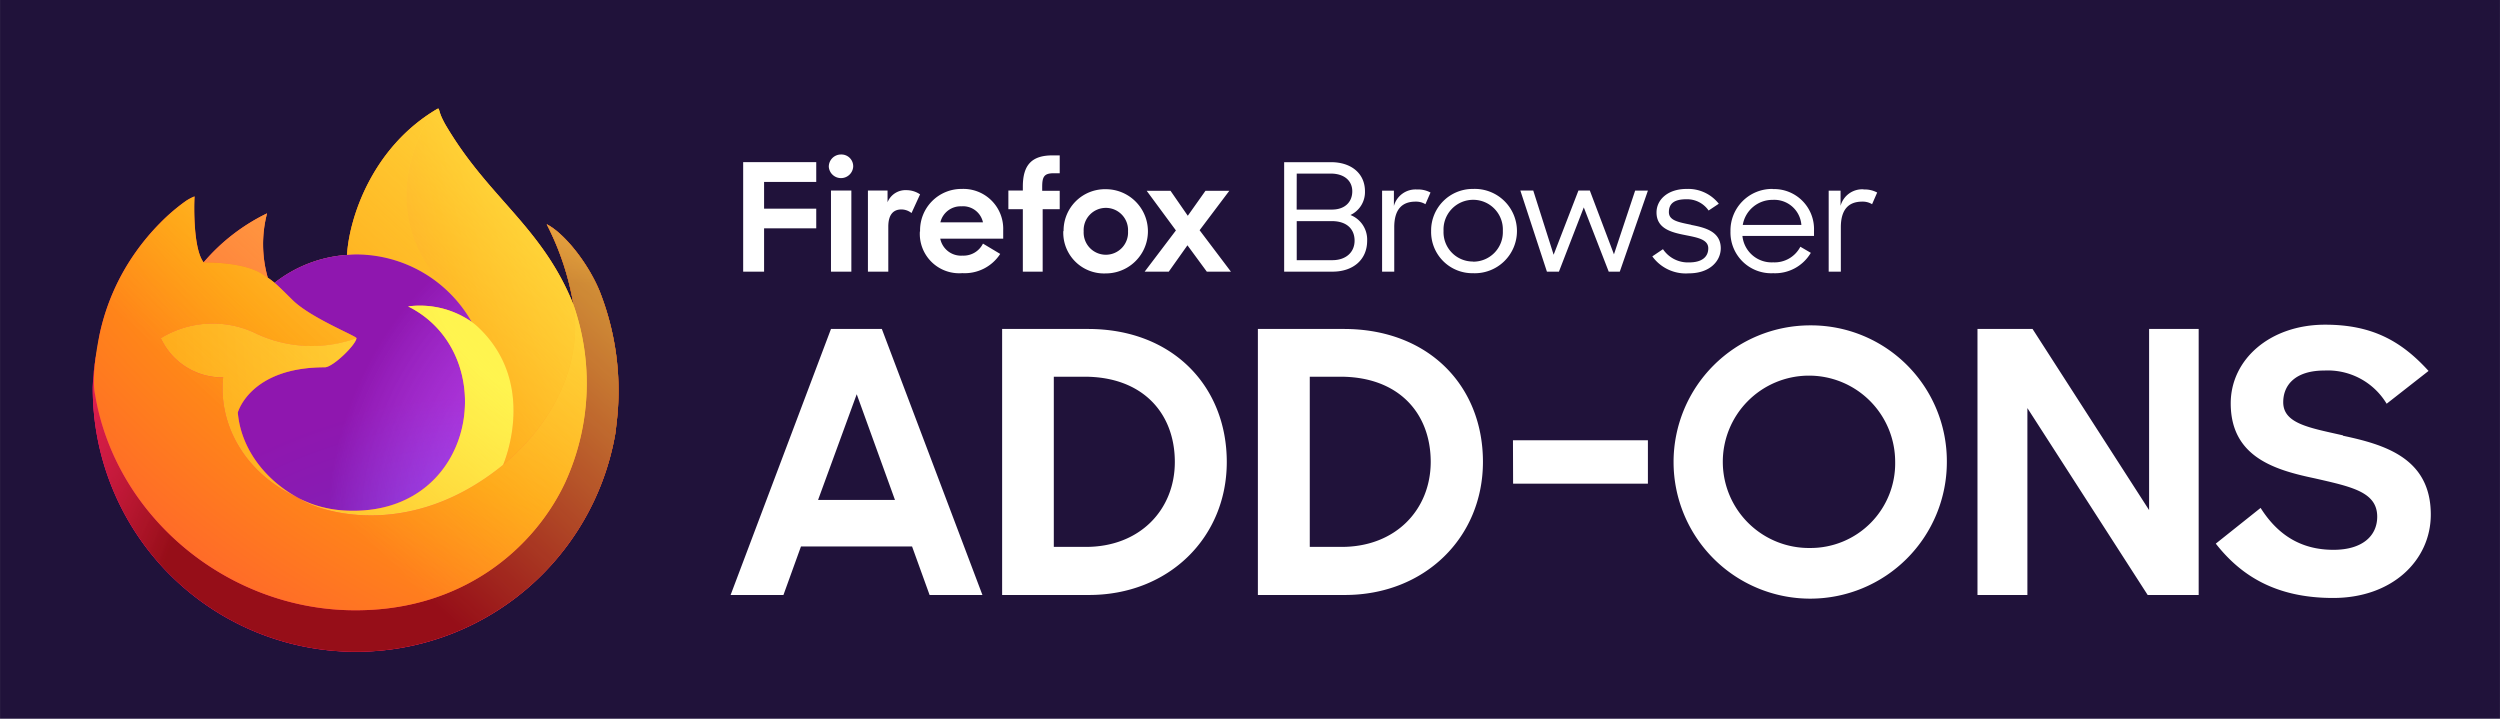 <?xml version="1.0" encoding="UTF-8"?>
<svg width="160" height="46" version="1.1" viewBox="0 0 42.333 12.171" xmlns="http://www.w3.org/2000/svg" xmlns:xlink="http://www.w3.org/1999/xlink">
 <defs>
  <linearGradient id="a" x1="69.972" x2="8.717" y1="12.2" y2="73.257" gradientTransform="matrix(2.274 0 0 2.348 -12.411 -16.086)" gradientUnits="userSpaceOnUse">
   <stop stop-color="#fff44f" offset=".05"/>
   <stop stop-color="#ff980e" offset=".37"/>
   <stop stop-color="#ff3647" offset=".53"/>
   <stop stop-color="#e31587" offset=".7"/>
  </linearGradient>
  <radialGradient id="b" cx="62.187" cy="9.87" r="89.357" gradientTransform="matrix(2.562 0 0 2.084 -12.411 -16.086)" gradientUnits="userSpaceOnUse">
   <stop stop-color="#ffbd4f" offset=".13"/>
   <stop stop-color="#ff980e" offset=".28"/>
   <stop stop-color="#ff3750" offset=".47"/>
   <stop stop-color="#eb0878" offset=".78"/>
   <stop stop-color="#e50080" offset=".86"/>
  </radialGradient>
  <radialGradient id="c" cx="35.379" cy="46.8" r="89.357" gradientTransform="matrix(2.562 0 0 2.084 -12.411 -16.086)" gradientUnits="userSpaceOnUse">
   <stop stop-color="#960e18" offset=".3"/>
   <stop stop-color="#b11927" stop-opacity=".74" offset=".35"/>
   <stop stop-color="#db293d" stop-opacity=".34" offset=".43"/>
   <stop stop-color="#f5334b" stop-opacity=".09" offset=".5"/>
   <stop stop-color="#ff3750" stop-opacity="0" offset=".53"/>
  </radialGradient>
  <radialGradient id="d" cx="62.101" cy="-2.899" r="33.903" gradientTransform="matrix(1.773 0 0 3.011 -12.411 -16.086)" gradientUnits="userSpaceOnUse">
   <stop stop-color="#fff44f" offset=".13"/>
   <stop stop-color="#ff980e" offset=".53"/>
  </radialGradient>
  <radialGradient id="e" cx="31.922" cy="60.196" r="36.045" gradientTransform="matrix(2.207 0 0 2.419 -12.411 -16.086)" gradientUnits="userSpaceOnUse">
   <stop stop-color="#3a8ee6" offset=".35"/>
   <stop stop-color="#9059ff" offset=".67"/>
   <stop stop-color="#c139e6" offset="1"/>
  </radialGradient>
  <radialGradient id="f" cx="42.462" cy="32.402" r="21.267" gradientTransform="matrix(2.207 0 0 2.419 -12.411 -16.086)" gradientUnits="userSpaceOnUse">
   <stop stop-color="#9059ff" stop-opacity="0" offset=".21"/>
   <stop stop-color="#6e008b" stop-opacity=".6" offset=".97"/>
  </radialGradient>
  <radialGradient id="g" cx="37.516" cy="5.935" r="27.421" gradientTransform="matrix(2.306 0 0 2.315 -12.411 -16.086)" gradientUnits="userSpaceOnUse">
   <stop stop-color="#ffe226" offset=".1"/>
   <stop stop-color="#ff7139" offset=".79"/>
  </radialGradient>
  <radialGradient id="h" cx="57.203" cy="-13.152" r="119.7" gradientTransform="matrix(2.522 0 0 2.117 -12.411 -16.086)" gradientUnits="userSpaceOnUse">
   <stop stop-color="#fff44f" offset=".11"/>
   <stop stop-color="#ff980e" offset=".46"/>
   <stop stop-color="#ff3647" offset=".72"/>
   <stop stop-color="#e31587" offset=".9"/>
  </radialGradient>
  <radialGradient id="i" cx="74.836" cy="-6.705" r="125.79" gradientTransform="matrix(1.59 0 0 3.358 -12.411 -16.086)" gradientUnits="userSpaceOnUse">
   <stop stop-color="#fff44f" offset="0"/>
   <stop stop-color="#ff980e" offset=".3"/>
   <stop stop-color="#ff3647" offset=".57"/>
   <stop stop-color="#e31587" offset=".74"/>
  </radialGradient>
  <radialGradient id="j" cx="37.373" cy="16.031" r="74.328" gradientTransform="matrix(2.333 0 0 2.289 -12.411 -16.086)" gradientUnits="userSpaceOnUse">
   <stop stop-color="#fff44f" offset=".14"/>
   <stop stop-color="#ff980e" offset=".48"/>
   <stop stop-color="#ff3647" offset=".66"/>
   <stop stop-color="#e31587" offset=".9"/>
  </radialGradient>
  <radialGradient id="k" cx="54.134" cy="21.246" r="85.336" gradientTransform="matrix(2.442 0 0 2.187 -12.411 -16.086)" gradientUnits="userSpaceOnUse">
   <stop stop-color="#fff44f" offset=".09"/>
   <stop stop-color="#ff980e" offset=".63"/>
  </radialGradient>
  <linearGradient id="l" x1="64.267" x2="15.484" y1="11.02" y2="66.097" gradientTransform="matrix(2.274 0 0 2.348 -12.411 -16.086)" gradientUnits="userSpaceOnUse">
   <stop stop-color="#fff44f" stop-opacity=".8" offset=".17"/>
   <stop stop-color="#fff44f" stop-opacity="0" offset=".6"/>
  </linearGradient>
 </defs>
 <g transform="translate(.679 -283.11)">
  <rect x="-.679" y="283.11" width="42.333" height="12.171" fill="#20123a"/>
  <g transform="matrix(.115 0 0 .115 .742 284.95)" stroke-width="2.311">
   <path id="shape-base" d="m75.916 26.831c-1.684-4.052-5.1-8.427-7.775-9.81a40.266 40.266 0 0 1 3.925 11.764l7e-3 0.065c-4.382-10.925-11.813-15.33-17.882-24.922a47.099 47.099 0 0 1-0.913-1.484 12.24 12.24 0 0 1-0.427-0.8 7.053 7.053 0 0 1-0.578-1.535 0.1 0.1 0 0 0-0.088-0.1 0.138 0.138 0 0 0-0.073 0c-5e-3 0-0.013 9e-3 -0.019 0.011s-0.019 0.011-0.028 0.015l0.015-0.026c-9.735 5.7-13.038 16.252-13.342 21.53a19.387 19.387 0 0 0-10.666 4.111 11.587 11.587 0 0 0-1-0.758 17.968 17.968 0 0 1-0.109-9.473 28.705 28.705 0 0 0-9.329 7.21h-0.018c-1.536-1.947-1.428-8.367-1.34-9.708a6.928 6.928 0 0 0-1.294 0.687 28.225 28.225 0 0 0-3.788 3.245 33.845 33.845 0 0 0-3.623 4.347v6e-3 -7e-3a32.733 32.733 0 0 0-5.2 11.743l-0.052 0.256a61.89 61.89 0 0 0-0.381 2.42c0 0.029-6e-3 0.056-9e-3 0.085a36.937 36.937 0 0 0-0.629 5.343v0.2a38.759 38.759 0 0 0 76.954 6.554c0.065-0.5 0.118-0.995 0.176-1.5a39.857 39.857 0 0 0-2.514-19.469zm-44.67 30.338c0.181 0.087 0.351 0.181 0.537 0.264l0.027 0.017q-0.282-0.135-0.564-0.281zm8.878-23.376zm31.952-4.934v-0.037l7e-3 0.041z" fill="url(#a)"/>
   <path id="body-outer-ring" d="m75.916 26.831c-1.684-4.052-5.1-8.427-7.775-9.81a40.266 40.266 0 0 1 3.925 11.764v0.037l7e-3 0.041a35.1 35.1 0 0 1-1.206 26.158c-4.442 9.531-15.194 19.3-32.024 18.825-18.185-0.515-34.2-14.009-37.194-31.683-0.545-2.787 0-4.2 0.274-6.465a28.876 28.876 0 0 0-0.623 5.348v0.2a38.759 38.759 0 0 0 76.954 6.554c0.065-0.5 0.118-0.995 0.176-1.5a39.857 39.857 0 0 0-2.514-19.469z" fill="url(#b)"/>
   <path id="body-outer-ring-shadow" d="m75.916 26.831c-1.684-4.052-5.1-8.427-7.775-9.81a40.266 40.266 0 0 1 3.925 11.764v0.037l7e-3 0.041a35.1 35.1 0 0 1-1.206 26.158c-4.442 9.531-15.194 19.3-32.024 18.825-18.185-0.515-34.2-14.009-37.194-31.683-0.545-2.787 0-4.2 0.274-6.465a28.876 28.876 0 0 0-0.623 5.348v0.2a38.759 38.759 0 0 0 76.954 6.554c0.065-0.5 0.118-0.995 0.176-1.5a39.857 39.857 0 0 0-2.514-19.469z" fill="url(#c)"/>
   <path id="tail-tip" d="m57.082 31.387c0.084 0.059 0.162 0.118 0.241 0.177a21.1 21.1 0 0 0-3.6-4.695c-12.046-12.048-3.157-26.123-1.658-26.838l0.015-0.022c-9.735 5.7-13.038 16.252-13.342 21.53 0.452-0.031 0.9-0.069 1.362-0.069a19.56 19.56 0 0 1 16.982 9.917z" fill="url(#d)"/>
   <path id="globe-base" d="m40.125 33.793c-0.064 0.964-3.47 4.289-4.661 4.289-11.021 0-12.81 6.667-12.81 6.667 0.488 5.614 4.4 10.238 9.129 12.684a13.44 13.44 0 0 0 0.654 0.312q0.569 0.252 1.138 0.466a17.235 17.235 0 0 0 5.043 0.973c19.317 0.906 23.059-23.1 9.119-30.066a13.38 13.38 0 0 1 9.345 2.269 19.56 19.56 0 0 0-16.982-9.917c-0.46 0-0.91 0.038-1.362 0.069a19.387 19.387 0 0 0-10.666 4.111c0.591 0.5 1.258 1.168 2.663 2.553 2.63 2.591 9.375 5.275 9.39 5.59z" fill="url(#e)"/>
   <path id="globe-shadow" d="m40.125 33.793c-0.064 0.964-3.47 4.289-4.661 4.289-11.021 0-12.81 6.667-12.81 6.667 0.488 5.614 4.4 10.238 9.129 12.684a13.44 13.44 0 0 0 0.654 0.312q0.569 0.252 1.138 0.466a17.235 17.235 0 0 0 5.043 0.973c19.317 0.906 23.059-23.1 9.119-30.066a13.38 13.38 0 0 1 9.345 2.269 19.56 19.56 0 0 0-16.982-9.917c-0.46 0-0.91 0.038-1.362 0.069a19.387 19.387 0 0 0-10.666 4.111c0.591 0.5 1.258 1.168 2.663 2.553 2.63 2.591 9.375 5.275 9.39 5.59z" fill="url(#f)"/>
   <path id="ear" d="m26.265 24.361a24.874 24.874 0 0 1 0.8 0.531 17.968 17.968 0 0 1-0.109-9.473 28.705 28.705 0 0 0-9.329 7.21c0.189-5e-3 5.811-0.106 8.638 1.732z" fill="url(#g)"/>
   <path id="body" d="m1.654 42.163c2.991 17.674 19.009 31.168 37.194 31.683 16.83 0.476 27.582-9.294 32.024-18.825a35.1 35.1 0 0 0 1.206-26.158v-0.037c0-0.029-6e-3 -0.046 0-0.037l7e-3 0.065c1.375 8.977-3.191 17.674-10.329 23.555l-0.022 0.05c-13.908 11.327-27.218 6.834-29.912 5q-0.282-0.135-0.564-0.281c-8.109-3.876-11.459-11.264-10.741-17.6a9.953 9.953 0 0 1-9.181-5.775 14.618 14.618 0 0 1 14.249-0.572 19.3 19.3 0 0 0 14.552 0.572c-0.015-0.315-6.76-3-9.39-5.59-1.405-1.385-2.072-2.052-2.663-2.553a11.587 11.587 0 0 0-1-0.758 54.245 54.245 0 0 0-0.8-0.531c-2.827-1.838-8.449-1.737-8.635-1.732h-0.018c-1.536-1.947-1.428-8.367-1.34-9.708a6.928 6.928 0 0 0-1.294 0.687 28.225 28.225 0 0 0-3.788 3.245 33.845 33.845 0 0 0-3.638 4.337v6e-3 -7e-3a32.733 32.733 0 0 0-5.2 11.743c-0.019 0.079-1.396 6.099-0.717 9.221z" fill="url(#h)"/>
   <path id="tail-flame" d="m53.725 26.869a21.1 21.1 0 0 1 3.6 4.7 8.083 8.083 0 0 1 0.581 0.476c8.787 8.1 4.183 19.55 3.84 20.365 7.138-5.881 11.7-14.578 10.329-23.555-4.384-10.93-11.815-15.335-17.884-24.927a47.099 47.099 0 0 1-0.913-1.484 12.24 12.24 0 0 1-0.427-0.8 7.053 7.053 0 0 1-0.578-1.535 0.1 0.1 0 0 0-0.088-0.1 0.138 0.138 0 0 0-0.073 0c-5e-3 0-0.013 9e-3 -0.019 0.011s-0.019 0.011-0.028 0.015c-1.499 0.711-10.388 14.786 1.66 26.834z" fill="url(#i)"/>
   <path id="tail-small" d="m57.9 32.04a8.083 8.083 0 0 0-0.581-0.476c-0.079-0.059-0.157-0.118-0.241-0.177a13.38 13.38 0 0 0-9.345-2.269c13.94 6.97 10.2 30.972-9.119 30.066a17.235 17.235 0 0 1-5.043-0.973q-0.569-0.213-1.138-0.466a14.44 14.44 0 0 1-0.654-0.312l0.027 0.017c2.694 1.839 16 6.332 29.912-5l0.022-0.05c0.347-0.81 4.951-12.263-3.84-20.36z" fill="url(#j)"/>
   <path id="cheek-tufts" d="m22.654 44.749s1.789-6.667 12.81-6.667c1.191 0 4.6-3.325 4.661-4.289a19.3 19.3 0 0 1-14.552-0.572 14.618 14.618 0 0 0-14.249 0.572 9.953 9.953 0 0 0 9.181 5.775c-0.718 6.337 2.632 13.725 10.741 17.6 0.181 0.087 0.351 0.181 0.537 0.264-4.733-2.445-8.641-7.069-9.129-12.683z" fill="url(#k)"/>
   <path id="overlay-yellow" d="m75.916 26.831c-1.684-4.052-5.1-8.427-7.775-9.81a40.266 40.266 0 0 1 3.925 11.764l7e-3 0.065c-4.382-10.925-11.813-15.33-17.882-24.922a47.099 47.099 0 0 1-0.913-1.484 12.24 12.24 0 0 1-0.427-0.8 7.053 7.053 0 0 1-0.578-1.535 0.1 0.1 0 0 0-0.088-0.1 0.138 0.138 0 0 0-0.073 0c-5e-3 0-0.013 9e-3 -0.019 0.011s-0.019 0.011-0.028 0.015l0.015-0.026c-9.735 5.7-13.038 16.252-13.342 21.53 0.452-0.031 0.9-0.069 1.362-0.069a19.56 19.56 0 0 1 16.982 9.917 13.38 13.38 0 0 0-9.345-2.269c13.94 6.97 10.2 30.972-9.119 30.066a17.235 17.235 0 0 1-5.043-0.973q-0.569-0.213-1.138-0.466a14.44 14.44 0 0 1-0.654-0.312l0.027 0.017q-0.282-0.135-0.564-0.281c0.181 0.087 0.351 0.181 0.537 0.264-4.733-2.446-8.641-7.07-9.129-12.684 0 0 1.789-6.667 12.81-6.667 1.191 0 4.6-3.325 4.661-4.289-0.015-0.315-6.76-3-9.39-5.59-1.405-1.385-2.072-2.052-2.663-2.553a11.587 11.587 0 0 0-1-0.758 17.968 17.968 0 0 1-0.109-9.473 28.705 28.705 0 0 0-9.329 7.21h-0.018c-1.536-1.947-1.428-8.367-1.34-9.708a6.928 6.928 0 0 0-1.294 0.687 28.225 28.225 0 0 0-3.788 3.245 33.845 33.845 0 0 0-3.623 4.347v6e-3 -7e-3a32.733 32.733 0 0 0-5.2 11.743l-0.052 0.256c-0.073 0.341-0.4 2.073-0.447 2.445v0a45.094 45.094 0 0 0-0.572 5.403v0.2a38.759 38.759 0 0 0 76.954 6.554c0.065-0.5 0.118-0.995 0.176-1.5a39.857 39.857 0 0 0-2.514-19.469zm-3.845 1.991 7e-3 0.041z" fill="url(#l)"/>
   <path d="m97.07 7.87h10.76v2.92h-7.68v3.94h7.68v2.89h-7.68v6.38h-3.08zm14.42-1.12a1.73 1.73 0 0 1 1.78 1.81 1.8 1.8 0 0 1-3.59 0 1.79 1.79 0 0 1 1.81-1.81zm-1.49 5.31h3v11.94h-3zm11.86 3.31a2.45 2.45 0 0 0-1.48-0.53c-1.23 0-1.94 0.8-1.94 2.54v6.62h-3v-11.94h2.89v1.72a2.85 2.85 0 0 1 2.79-1.78 3.58 3.58 0 0 1 2 0.62zm1.26 2.71a6.09 6.09 0 0 1 6.13-6.26 5.87 5.87 0 0 1 6.11 6.07v1.25h-9.27a3.12 3.12 0 0 0 3.29 2.5 3.19 3.19 0 0 0 3-1.77l2.54 1.52a6.24 6.24 0 0 1-5.58 2.83 5.8 5.8 0 0 1-6.25-6.14zm3-1.34h6.26a3 3 0 0 0-3.17-2.36 3.06 3.06 0 0 0-3.1 2.36zm10-4.68h2.13v-0.59c0-3.24 1.37-4.59 4.37-4.59h1.06v2.63h-0.86c-1.41 0-1.72 0.48-1.72 2v0.59h2.58v2.7h-2.51v9.2h-2.92v-9.2h-2.13zm8.13 6a6.1 6.1 0 0 1 6.22-6.2 6.2 6.2 0 1 1 0 12.4 6 6 0 0 1-6.26-6.26zm9.49 0a3.27 3.27 0 1 0-6.53 0 3.27 3.27 0 1 0 6.53 0zm7.05-0.13-4.3-5.83h3.51l2.54 3.67 2.6-3.67h3.51l-4.37 5.8 4.61 6.1h-3.55l-2.85-3.88-2.75 3.88h-3.55zm25.7-2.27a3.73 3.73 0 0 0 2.14-3.49c0-2.61-2-4.29-5-4.29h-6.9v16.12h7.12c3 0 5.1-1.73 5.1-4.55a3.88 3.88 0 0 0-2.46-3.79zm-7.91-6.1h5c2 0 3.18 1.06 3.18 2.61s-1.06 2.69-3 2.69h-5.19zm5.25 12.75h-5.25v-5.75h5.17c2.2 0 3.35 1.17 3.35 2.88s-1.28 2.87-3.27 2.87zm9.06-8v-2.23h-1.74v11.92h1.79v-6.53c0-2.63 1.14-3.78 3.13-3.78a2.62 2.62 0 0 1 1.46 0.38l0.75-1.72a3.86 3.86 0 0 0-2-0.45 3.3 3.3 0 0 0-3.39 2.43zm11.66-2.49a6.12 6.12 0 0 0-6.18 6.2 6.08 6.08 0 0 0 6.18 6.21 6.21 6.21 0 1 0 0-12.41zm0 10.69a4.32 4.32 0 0 1-4.35-4.51 4.37 4.37 0 1 1 8.73 0 4.35 4.35 0 0 1-4.38 4.53zm20.74-1.06-3.55-9.39h-1.68l-3.65 9.45-3-9.45h-1.9l3.91 11.94h1.77l3.66-9.46 3.67 9.46h1.63l4.14-11.93h-1.88zm11.38-4.35c-1.86-0.38-3.29-0.62-3.29-1.86s0.75-1.9 2.58-1.9a3.85 3.85 0 0 1 3.27 1.66l1.5-1a5.74 5.74 0 0 0-4.73-2.18c-2.82 0-4.44 1.61-4.44 3.46 0 2.39 2.19 2.94 4.24 3.34 1.75 0.35 3.38 0.62 3.38 1.94s-1 2.08-2.82 2.08a4.42 4.42 0 0 1-3.85-1.95l-1.57 1.06a6.08 6.08 0 0 0 5.37 2.5c3.12 0 4.71-1.83 4.71-3.71-0.02-2.45-2.3-3.03-4.35-3.42zm12-5.28a6.12 6.12 0 0 0-6.22 6.25 6 6 0 0 0 6.29 6.16 6.11 6.11 0 0 0 5.54-3l-1.54-0.9a4.27 4.27 0 0 1-4 2.3 4.32 4.32 0 0 1-4.53-3.89h10.54v-0.82a5.89 5.89 0 0 0-6.07-6.08zm-4.41 5.3a4.43 4.43 0 0 1 4.41-3.69 4 4 0 0 1 4.22 3.69zm17.8-5.24a3.3 3.3 0 0 0-3.4 2.43v-2.23h-1.75v11.92h1.79v-6.53c0-2.63 1.15-3.78 3.14-3.78a2.62 2.62 0 0 1 1.46 0.38l0.75-1.72a3.88 3.88 0 0 0-1.98-0.45zm-152.06 20.56-14.78 39.17h7.78l2.58-7.14h16.36l2.58 7.14h7.78l-14.81-39.17zm-1.9 25.17 5.69-15.56 5.63 15.56zm39.76-25.17h-12.66v39.17h12.8c11.69 0 20.28-8.42 20.28-19.58s-7.98-19.59-20.42-19.59zm-0.32 32.09h-4.73v-25.06h4.51c8.58 0 13.31 5.37 13.31 12.56 0 7.03-5.15 12.5-13.09 12.5zm38-32.09h-12.68v39.17h12.82c11.7 0 20.32-8.42 20.32-19.61s-8-19.56-20.48-19.56zm-0.32 32.09h-4.72v-25.06h4.5c8.59 0 13.31 5.37 13.31 12.56-0.02 7.03-5.17 12.5-13.11 12.5zm25.22-9.31h19.85v-6.39h-19.87zm43.76-23.31a20.12 20.12 0 1 0 20.11 20.09 20 20 0 0 0-20.11-20.09zm0 32.78a12.69 12.69 0 1 1 12.5-12.69 12.46 12.46 0 0 1-12.5 12.69zm49.89-5.58-17.16-26.67h-8.11v39.17h7.35v-27.52l17.71 27.52h7.51v-39.17h-7.3zm28.55-11c-4.89-1.12-8.8-1.71-8.8-4.88 0-2.57 1.82-4.67 6.06-4.67a10.11 10.11 0 0 1 9.17 4.89l6.17-4.83c-4-4.4-8.31-6.81-15.23-6.81-8.16 0-13.9 5.15-13.9 11.58 0 7.94 6.55 9.82 12.39 11.05 5.42 1.24 9.18 2 9.18 5.64 0 2.84-2.2 4.88-6.44 4.88-4.67 0-8.15-2.09-10.73-6.17l-6.6 5.26c3.7 4.72 8.85 8 17.28 8 8.74 0 14.38-5.57 14.38-12.28 0-8.39-6.93-10.32-12.93-11.61z" fill="#fff"/>
  </g>
 </g>
</svg>
